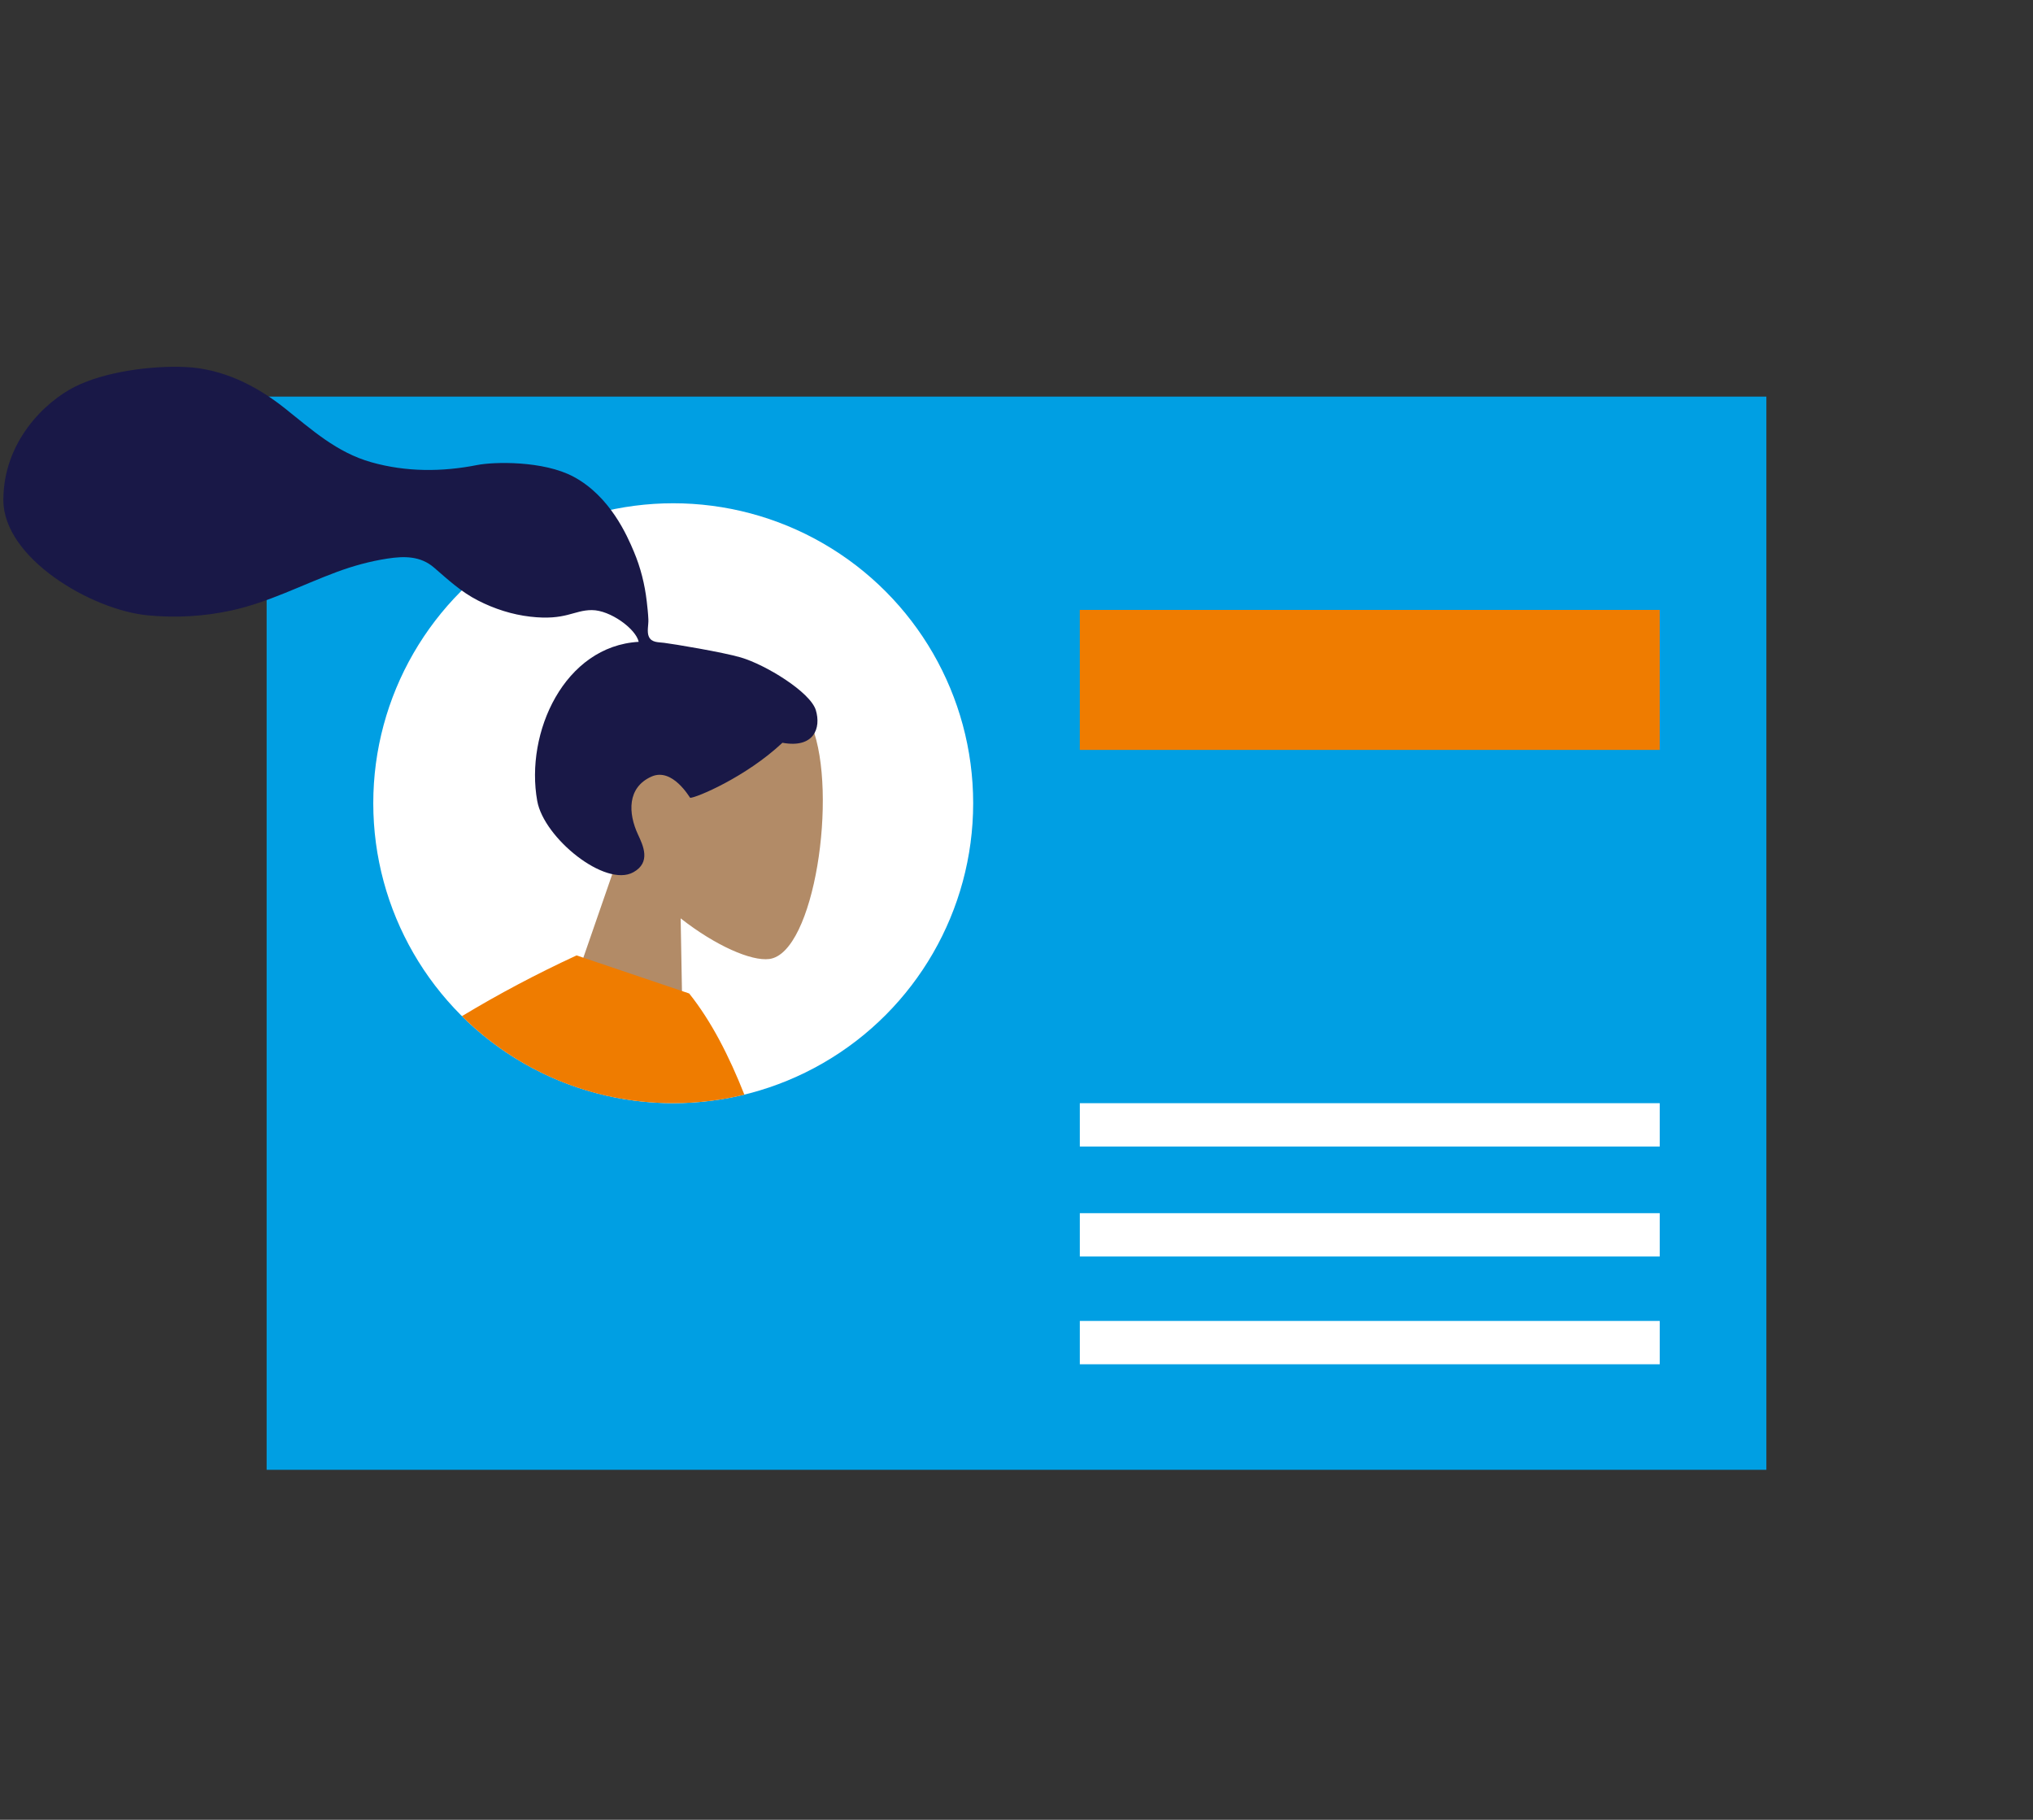 <svg viewBox="0 0 610 546" xmlns="http://www.w3.org/2000/svg"><rect x="0" y="0" width="610" height="546" fill="#333333" stroke="none"/><g fill="none" fill-rule="evenodd" transform="translate(-53)"><path d="m133 441v-322h450v322z" fill="#009fe3"/><g transform="translate(377 183)"><path d="m0 0h174v42h-174z" fill="#ef7c00"/><g fill="#fff"><path d="m0 148h174v13h-174z"/><path d="m0 213.333h174v13h-174z"/><path d="m0 181h174v13h-174z"/></g></g><circle cx="255" cy="241" fill="#fff" r="90"/><g transform="matrix(.993 .122 -.122 .993 24.804 98.778)"><path d="m284.212 85.11c10.211 19.051 8.998 67.374-4.199 70.779-5.263 1.358-16.474-1.968-27.885-8.853l7.162 50.718h-42.29l14.557-67.924c-8.119-9.539-13.613-21.23-12.695-34.329 2.646-37.745 55.139-29.442 65.35-10.391z" fill="#b28b67"/><path d="m260.478 67.168c-5.574-.915-20.581-1.544-23.349-1.544-1.769 0-3.685.404-4.733-1.221-.858-1.331-.544-3.582-.8-5.127-.297-1.794-.72-3.566-1.147-5.333-1.215-5.028-3.053-9.811-5.625-14.302-2.64-4.61-9.13-15.658-20.732-20.148-9.601-3.715-24.273-1.548-29.123.049-10.206 3.361-20.896 4.684-31.57 3.043-10.755-1.654-18.881-7.488-27.952-13.026-9.287-5.669-19.899-9.377-30.878-8.525-10.248.796-23.769 4.317-32.153 9.88-8.385 5.563-19.329 18.997-17.196 36.367 2.133 17.37 30.324 29.524 47.263 29.046 8.456-.239 16.77-1.729 24.758-4.541 10.653-3.751 19.859-10.107 29.825-15.265 4.677-2.42 9.511-4.408 14.579-5.84 4.917-1.39 9.761-2.028 14.213.946 4.71 3.146 8.93 6.235 14.318 8.204 5.169 1.889 10.644 2.946 16.151 2.903 10.715-.083 12.641-3.539 18.1-4.209s13.795 3.978 15.099 7.734c-21.946 3.981-30.565 31.148-24.378 51.091 3.339 10.764 23.411 23.347 31.215 17.688 4.944-3.585 1.943-8.291 0-11.398-3.72-5.95-4.993-13.593 1.891-17.735 5.938-3.573 12.181 4.912 12.299 4.902 1.632-.129 15.734-8.111 25.449-19.76 9.585.569 11.039-5.757 8.75-10.93-2.289-5.173-16.573-11.684-24.275-12.949z" fill="#191847"/></g><path d="m35.284.66 33.791 11.418c6.674 8.338 12.03 18.887 16.566 30.372-6.845 1.668-13.995 2.55-21.352 2.55-24.728 0-47.128-9.973-63.395-26.116 10.973-6.623 22.437-12.696 34.389-18.223z" fill="#ef7c00" transform="translate(190.71 286)"/></g></svg>